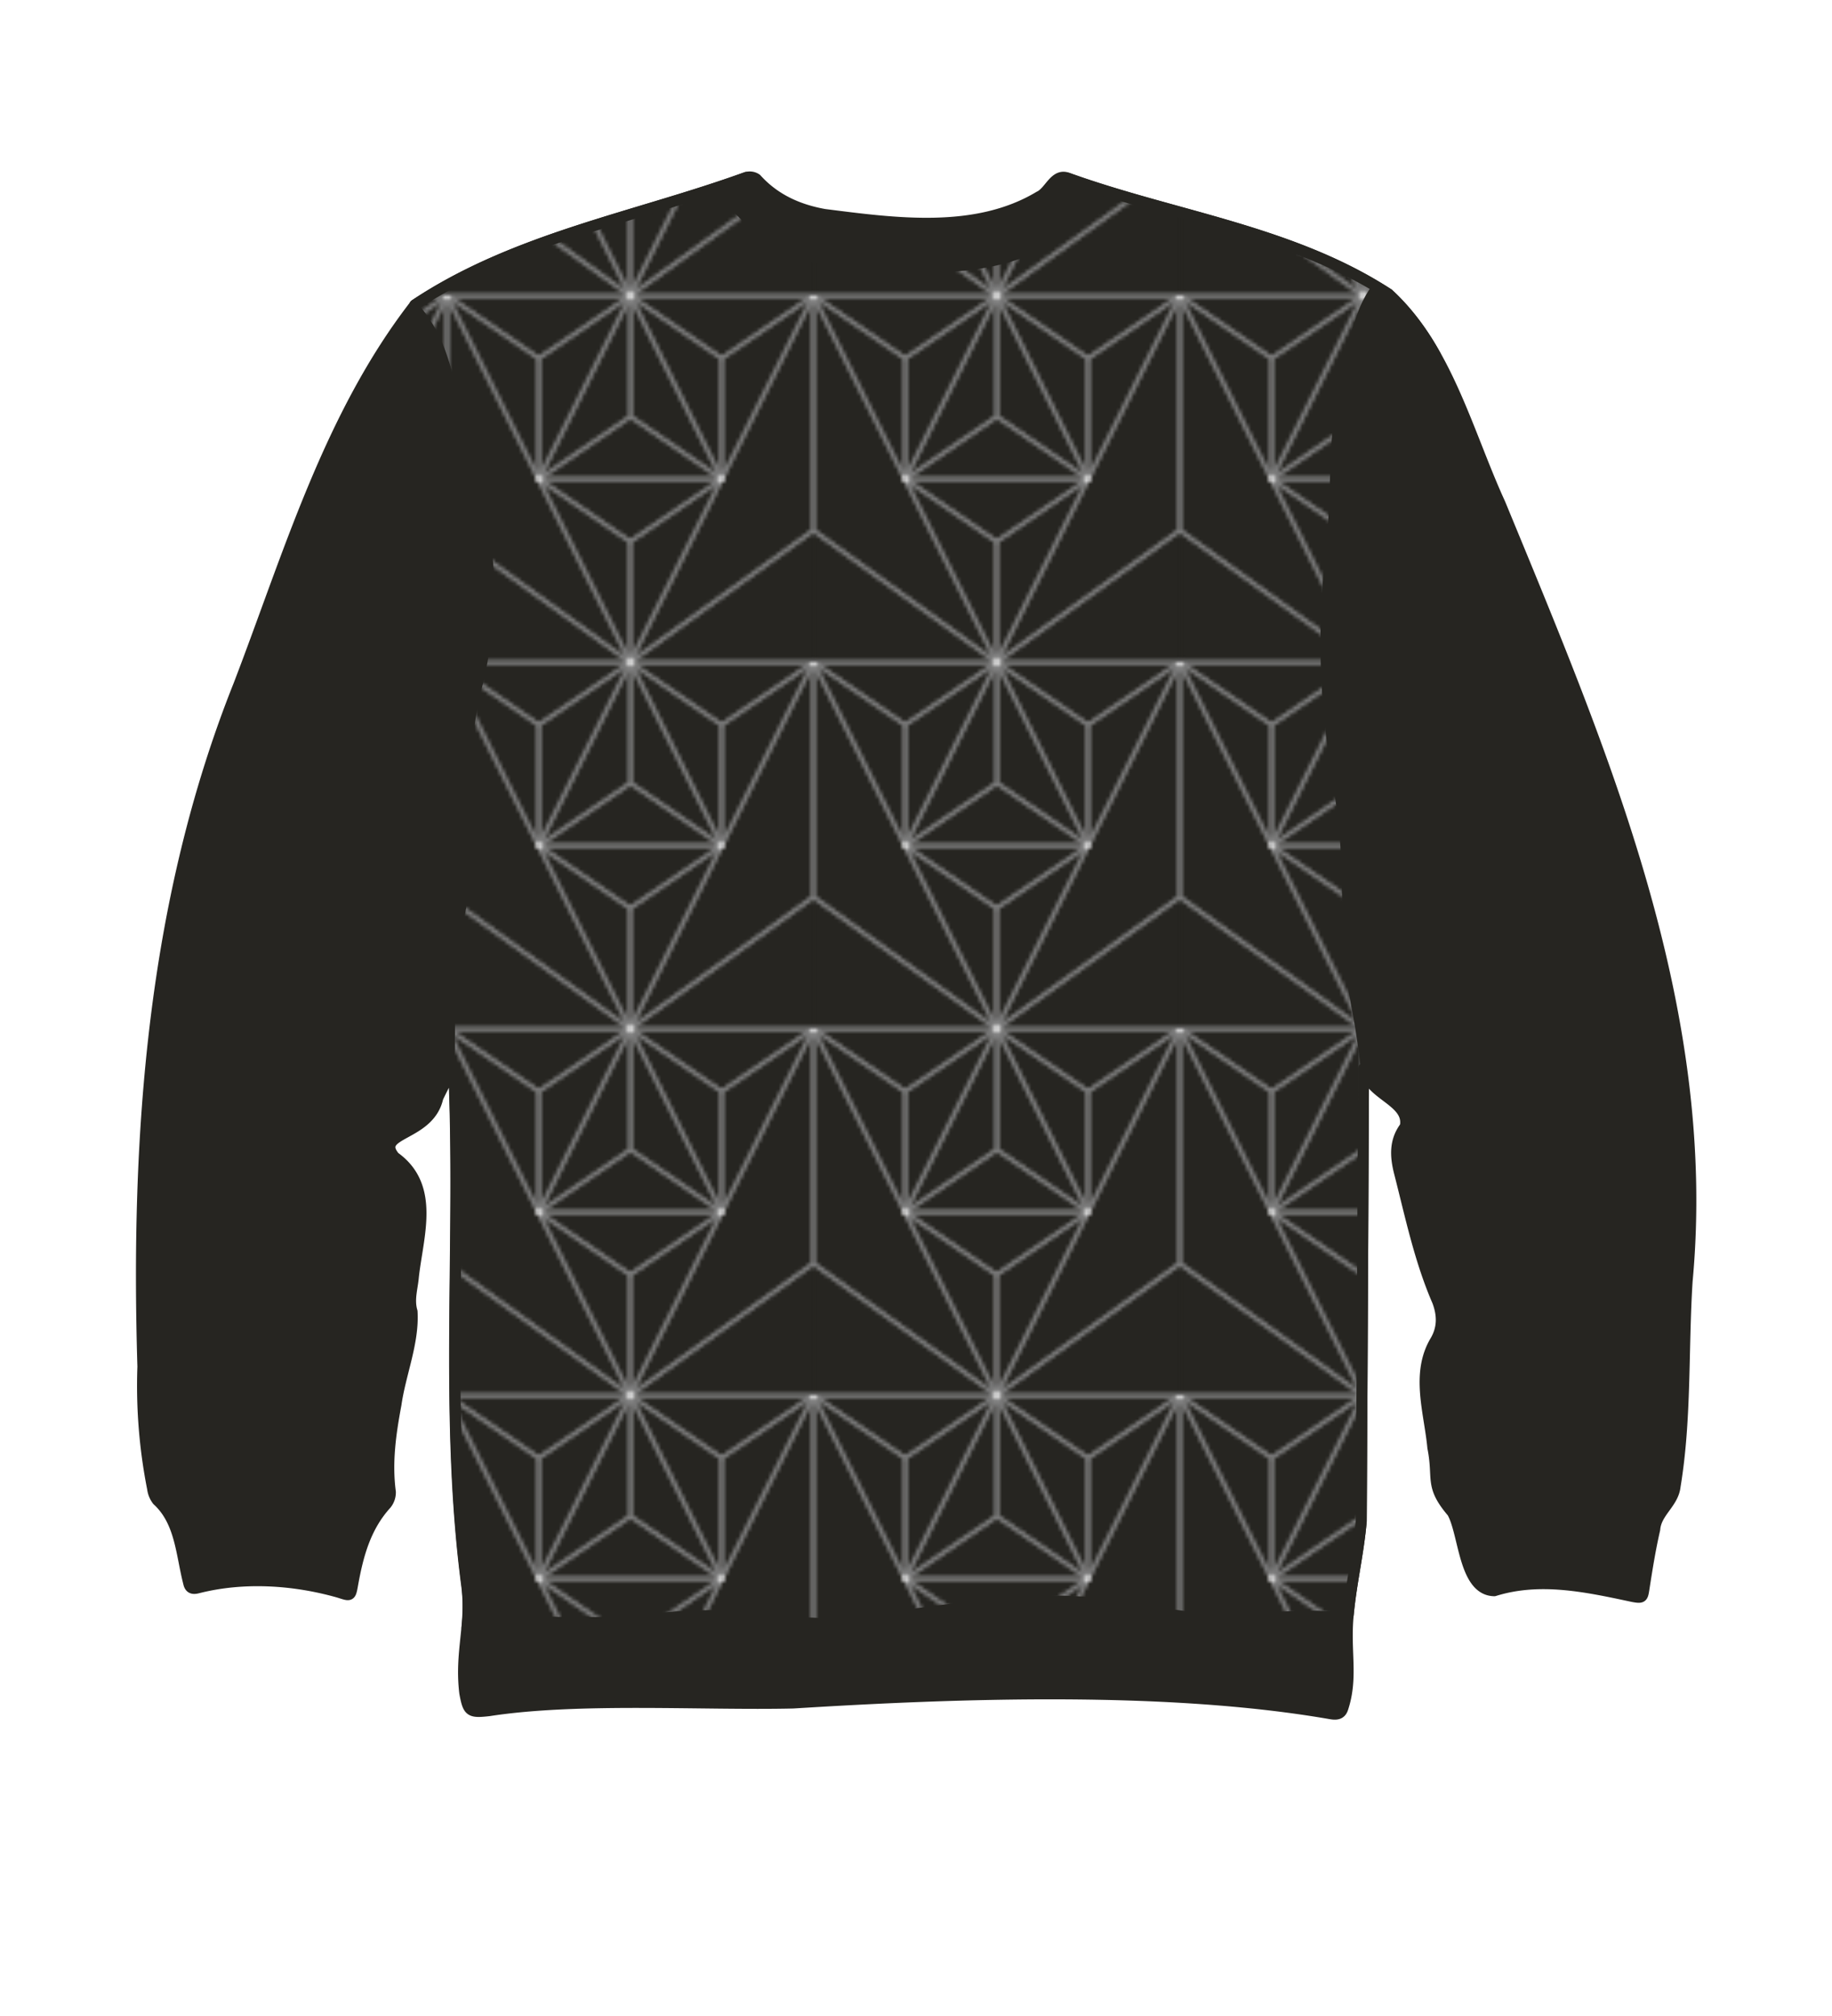 <svg xmlns="http://www.w3.org/2000/svg" width="500" height="550" viewBox="0 0 500 550"><defs><clipPath id="a"><path fill="none" d="M0 99.91h100v100H0z"/></clipPath><clipPath id="b"><path fill="none" d="M0-.09h100v100H0z"/></clipPath><pattern id="c" width="100" height="100" patternTransform="translate(221.99 -519.39)" patternUnits="userSpaceOnUse" viewBox="0 0 100 100"><path fill="none" d="M0 0h100v100H0z"/><g clip-path="url(#a)"><path fill="#262521" d="M.05 99.92h100v100H.05z"/><path fill="none" stroke="#7a7a7a" stroke-linejoin="round" d="M0 200.09h50l-50-100v64.02l50 35.98M100 200.09H50l50-100v64.02l-50 35.98M50.05 100.09l24.9 17.04 25-17.04M.14 100.09l24.91 17.04 25-17.04"/><path fill="none" stroke="#7a7a7a" stroke-linejoin="round" d="M50.09 100.09l-25 50 25-17.05L75 150.09l-24.91-50M0 100.09h100M0 200.09h50l-50-100v64.02l50 35.98"/><path fill="none" stroke="#7a7a7a" stroke-linejoin="round" d="M100 200.09H50l50-100v64.02l-50 35.98M50.05 100.09l24.9 17.04 25-17.04M.14 100.09l24.91 17.04 25-17.04"/><path fill="none" stroke="#7a7a7a" stroke-linejoin="round" d="M50.09 100.09l-25 50 25-17.05L75 150.09l-24.91-50M0 100.09h100"/><circle cx="50.05" cy="100.09" r=".69" fill="#fff"/><circle cx="50.05" cy="100.09" r="1.27" fill="#fff" opacity=".4"/><circle cx="100" cy="100.09" r=".69" fill="#fff"/><circle cx="100" cy="100.09" r="1.27" fill="#fff" opacity=".4"/><circle cy="100.09" r=".69" fill="#fff"/><circle cy="100.09" r="1.27" fill="#fff" opacity=".4"/></g><g clip-path="url(#b)"><path fill="#262521" d="M.05-.08h100v100H.05z"/><path fill="none" stroke="#7a7a7a" stroke-linejoin="round" d="M0 100.09h50L0 .09v64.02l50 35.98M100 100.09H50l50-100v64.02l-50 35.98M75 50.09H25.09L50 67.13l25-17.04zM50 67.13v32.96M50.05.09l24.9 17.04 25-17.04M74.96 17.13v32.96"/><path fill="none" stroke="#7a7a7a" stroke-linejoin="round" d="M.14.09l24.91 17.04 25-17.04M25.05 17.13v32.96M50.09.09l-25 50 25-17.04L75 50.09 50.09.09M50.09 33.05V.09M0 .09h100M0 100.09h50L0 .09v64.02l50 35.98"/><path fill="none" stroke="#7a7a7a" stroke-linejoin="round" d="M100 100.09H50l50-100v64.02l-50 35.98M75 50.09H25.09L50 67.13l25-17.04zM50 67.13v32.96M50.05.09l24.9 17.04 25-17.04M74.96 17.13v32.96"/><path fill="none" stroke="#7a7a7a" stroke-linejoin="round" d="M.14.09l24.91 17.04 25-17.04M25.05 17.13v32.96M50.09.09l-25 50 25-17.04L75 50.09 50.09.09M50.09 33.05V.09M0 .09h100"/><circle cx="50.05" cy=".09" r=".69" fill="#fff"/><circle cx="50.05" cy=".09" r="1.27" fill="#fff" opacity=".4"/><circle cx="100" cy=".09" r=".69" fill="#fff"/><circle cx="100" cy=".09" r="1.27" fill="#fff" opacity=".4"/><circle cy=".09" r=".69" fill="#fff"/><circle cy=".09" r="1.27" fill="#fff" opacity=".4"/><circle cx="50.05" cy="99.91" r=".69" fill="#fff"/><circle cx="50.05" cy="99.91" r="1.27" fill="#fff" opacity=".4"/><path d="M74.93 51.34l1-2.06a1.23 1.23 0 00-1-.46 1.26 1.26 0 00-.07 2.52z" fill="#fff" opacity=".4"/><path d="M75 50.77a1 1 0 00.24 0l.41-.83a.68.68 0 00-.65-.5.69.69 0 00-.69.69.68.68 0 00.69.64z" fill="#fff"/><path d="M25.07 51.34l-1-2.06a1.23 1.23 0 011-.46 1.26 1.26 0 01.07 2.52z" fill="#fff" opacity=".4"/><path d="M25 50.77a.86.86 0 01-.24 0l-.41-.83a.67.67 0 01.65-.5.68.68 0 01.68.69.67.67 0 01-.68.64z" fill="#fff"/></g></pattern></defs><path d="M372.14 291.55q-.27 61.74-.62 123.47c-.81 9-2.68 16.41-3.55 25.44-1 10.07 1.34 17.05-1.5 25.63-.59 1.77-2 1.67-3.35 1.44-44.59-7.74-101.66-5.72-146.65-2.92-24.6.57-58.62-1.68-83 2.09-5.23.59-5.68.27-6.62-4.83-1.35-11.26 1.94-18.53.53-29.31-6.15-46.82-1.39-94.37-3.6-141.53-1.42 2.83-2.94 5.6-4.29 8.46-2.37 10.67-17.5 9.3-11.81 16.18 11.11 7.95 6.41 21.38 5.15 32.56-.25 3.15-1.35 6.27-.37 9.58.51 8.44-3.19 16.94-4.38 25.31-1.5 8-2.61 15.83-1.54 23.93a5.1 5.1 0 01-1.13 3.3c-5.71 6.28-7.75 14-9.19 22.06-.57 3.18-.61 3-3.74 2-12.38-3.52-26.09-4.38-38.6-1.18-1.39.34-2.11 0-2.41-1.47-2-7.76-2.18-16.67-8.49-22.43a6.62 6.62 0 01-1.33-3.22A144.46 144.46 0 0139 372.86c-1.91-63 2.6-126.93 26.19-186 13.61-35.43 24.56-73.32 48.07-103.67 27.32-18.2 60-23.76 90.46-34.78a3.16 3.16 0 012.72.43c5 5.55 11.46 8.41 18.56 9.67 19.19 2.43 41.29 5.55 58.65-4.88 2.85-1.27 4.2-6.53 7.87-5 29.12 10.49 61 14.41 87.44 31.58 15.94 14.59 21.63 38 30.45 57.21 27.81 67.48 58 137.39 51.05 212.08-1.19 18.65-.23 37.45-3.28 55.95-.49 4.66-5.21 7.09-5.56 11.78-1.22 5.28-2.08 10.65-2.91 16-.4 2.6-.41 2.83-3.08 2.33-12.48-2.66-25.26-5.49-37.8-1.58-8.34-.15-8.13-15.56-11.44-21.4-6.28-7.37-3.61-9-5.33-17.64-.9-9.7-4.68-20.27.79-29.26 2-3.53 1.86-7.05.51-10.66-4.9-11.28-7.4-23.41-10.45-35.29-1.07-4.3-1.31-8.49 1.61-12.34 1.51-7.23-10.43-8.68-10.93-15.93z" fill="#262521" stroke="#262521" stroke-linecap="round" stroke-linejoin="round" stroke-width="3"/><path d="M128.3 118.84c4.07 15 7 30.46 6.5 46a113.14 113.14 0 01-3.3 22.93c-1.84 7.77-3.13 15.69-2.62 23.7.5 7.64 2 15.32.76 23-1.23 7.36-2.82 14.64-3.86 22a162.08 162.08 0 00-1.6 22.55c0 4.35 0 8.7-.33 13 2.09 46.81-2.55 94 3.56 140.49a46.13 46.13 0 01.31 7.85H129c9 .21 18 .71 27 .8 4.57 0 9.14 0 13.71-.26 4.38-.25 8.74-.76 13.12-1.13a127.65 127.65 0 0123.78.14c9.33 1 18.77 2.25 28.14 1 17.47-2.36 34.92-5.28 52.58-5.6a132.63 132.63 0 0125.67 2.57c8.1 1.42 16.2 2.7 24.45 2.46 7.14-.21 14.26-1 21.42-.88a59.12 59.12 0 019.09.78c.88-8.93 2.72-16.32 3.53-25.22q.28-58.36.58-116.76c-.49-5.76-1.21-11.51-2.11-17.22-.69-4.34-1.61-8.64-2.25-13a127.71 127.71 0 01-1.17-13.4c-.38-9-.19-18-.95-27-.74-8.82-2.57-17.54-3.61-26.33a215.19 215.19 0 01-.18-50.79c1-8.73 1-17.56 1.46-26.33a135.71 135.71 0 013.34-25.72 130.35 130.35 0 013.81-12.69 30.92 30.92 0 014.25-8.14c-25.52-15-47-16.14-74.61-26.08 0 0-11.22 14.18-14.07 15.46-17.36 10.42-43.32 7.31-62.51 4.88-15.39-1.51-28.18-20.58-29-20.32-30.09 10.89-53.29 13.3-80.47 31.08l1.45 1.93a40.54 40.54 0 015.78 10.23c1.42 3.82 2.51 7.75 3.57 11.68 1.14 4.13 2.37 8.22 3.5 12.34z" fill="url(#c)"/><path d="M372.55 291.47l-.41.08q-.27 61.74-.62 123.47c-.81 9-2.68 16.41-3.55 25.44M127.46 444.1a50.68 50.68 0 000-11.54c-6.15-46.82-1.39-94.37-3.6-141.53M113.22 83.18c27.32-18.2 60-23.76 90.46-34.78M291.48 48.63c29.12 10.49 61 14.41 87.44 31.58A66.56 66.56 0 01391.78 97" fill="none" stroke="#262521" stroke-linecap="round" stroke-linejoin="round" stroke-width="3"/></svg>